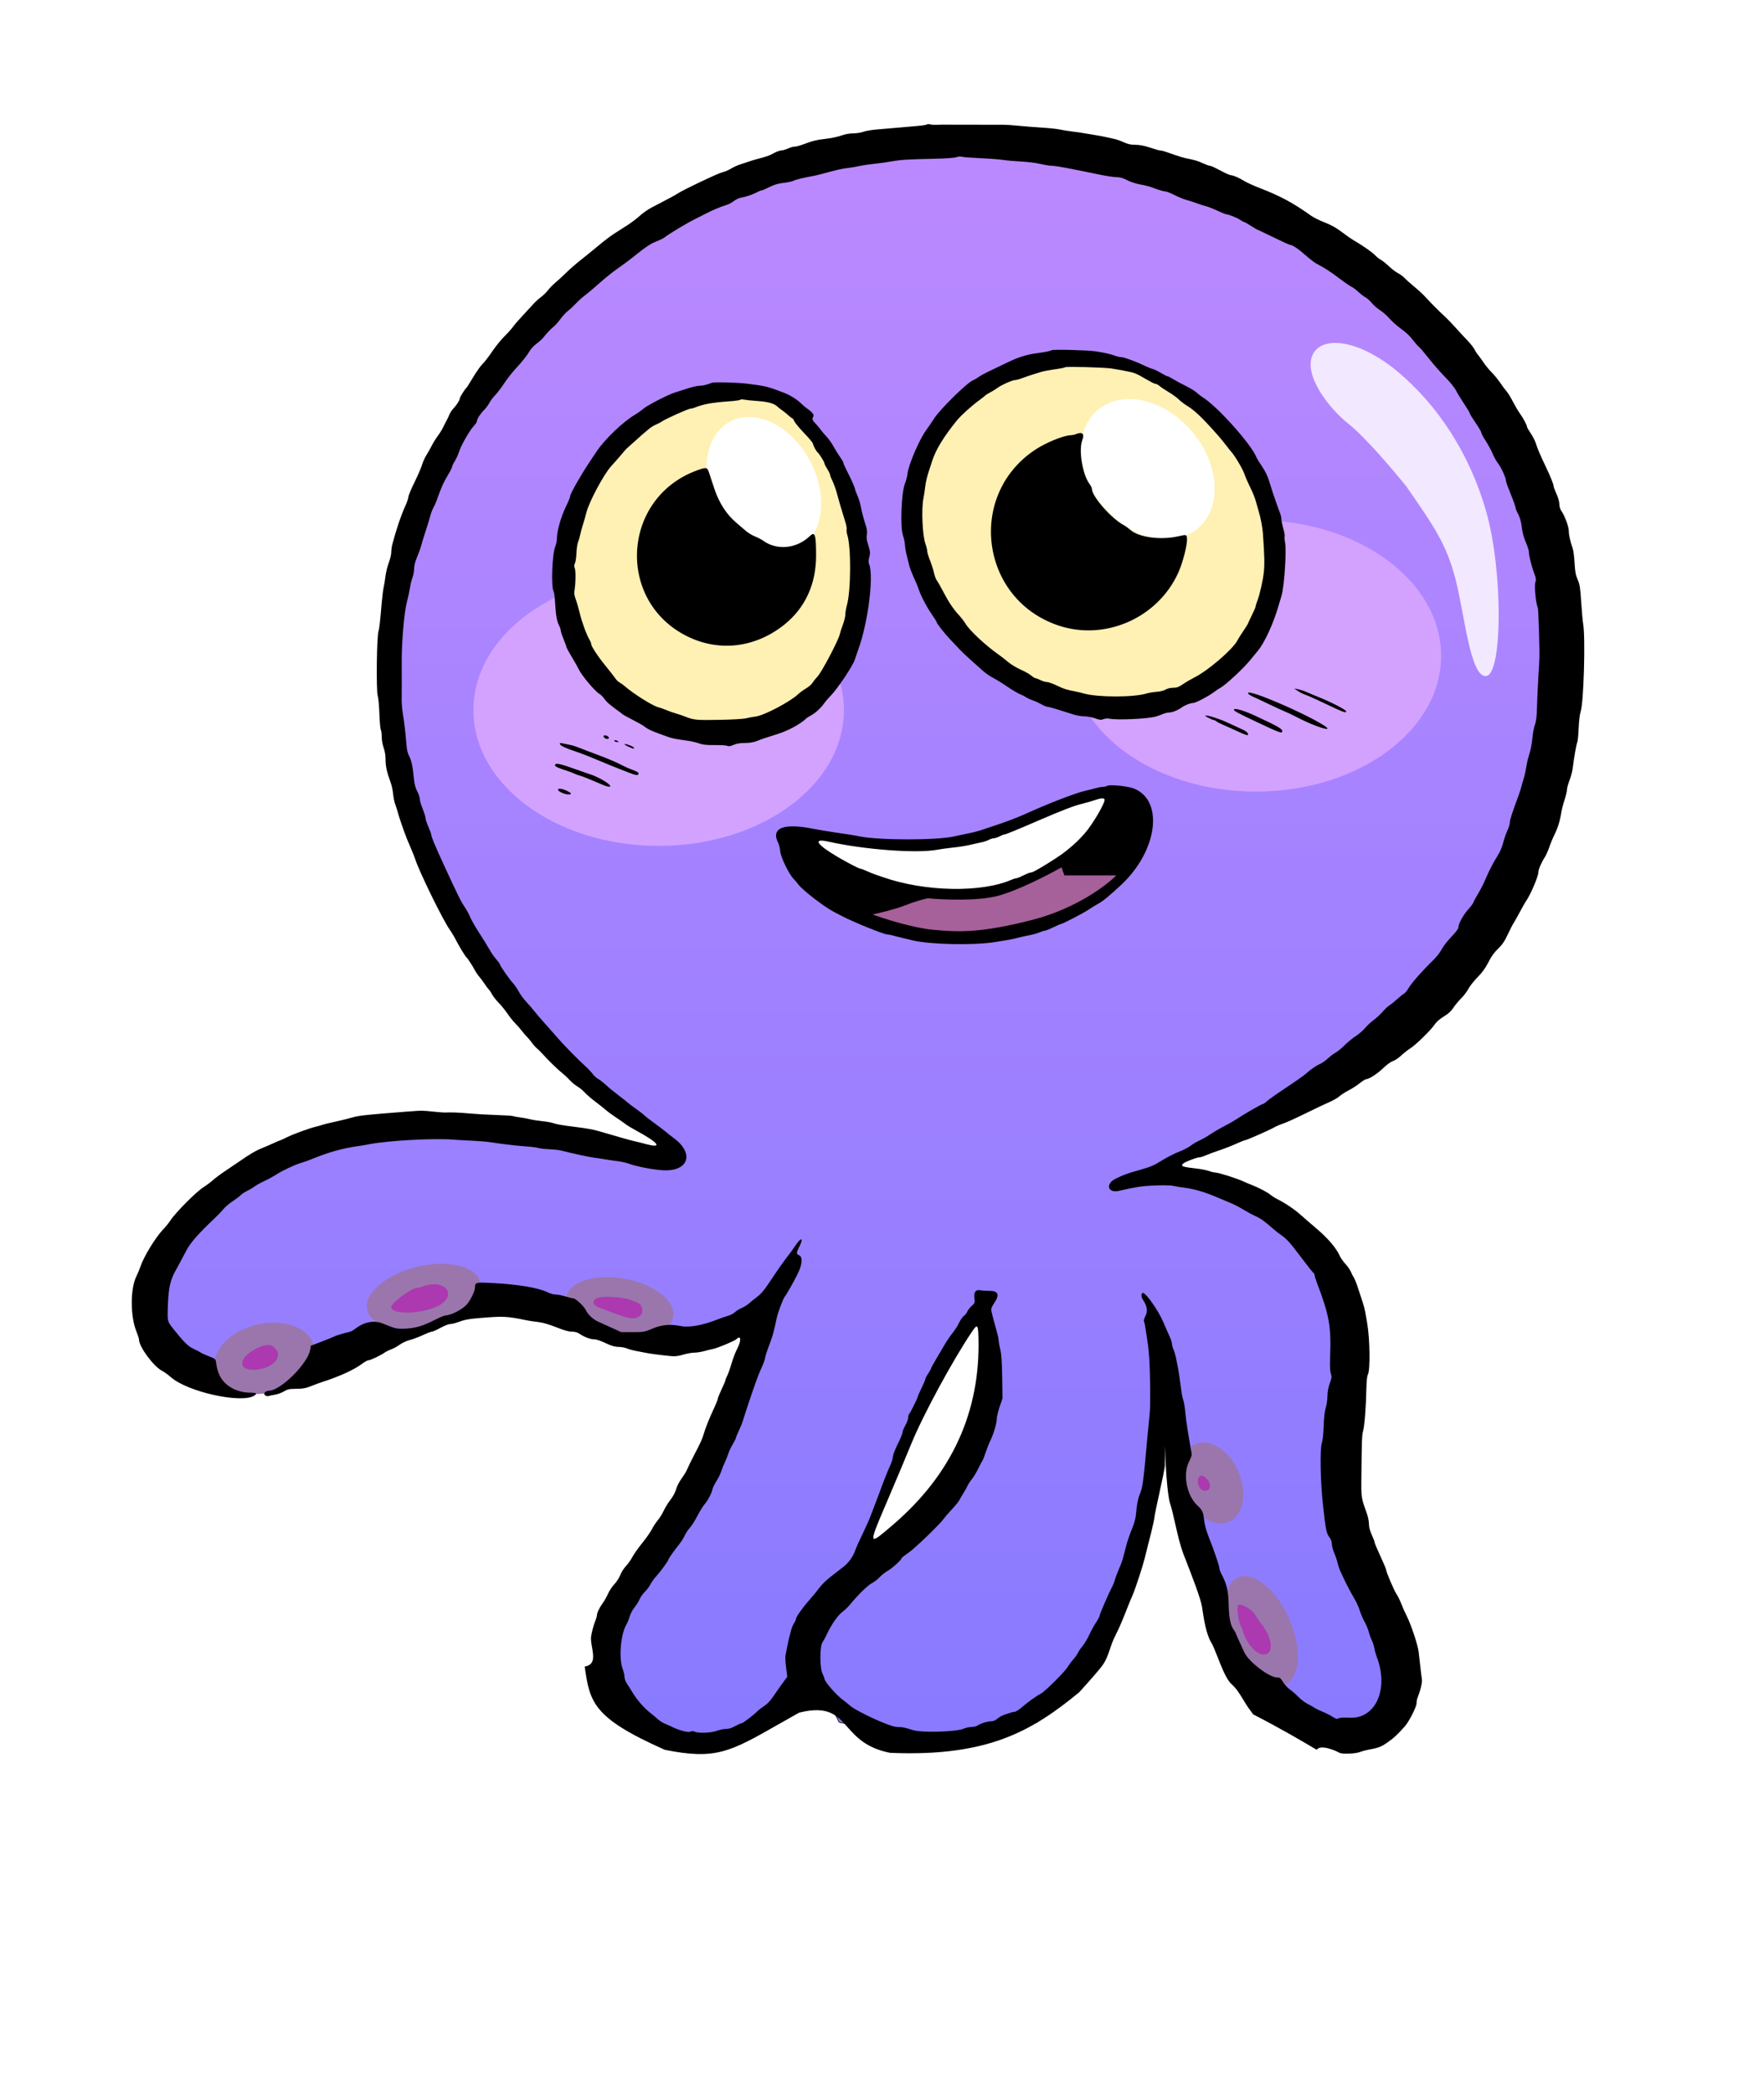 <svg width="1852" height="2197" viewBox="0 0 1852 2197" fill="none" xmlns="http://www.w3.org/2000/svg">
<mask id="mask0_511_449" style="mask-type:alpha" maskUnits="userSpaceOnUse" x="161" y="152" width="1481" height="1687">
<path d="M560 340L680 244L795 191L930 153H1113L1317 213L1482 329L1601 470L1641 712L1577 959L1429 1113L1268 1196L1214 1235L1303 1252L1382 1308L1411 1426L1424 1626L1469 1746L1458 1801L1411 1822L1336 1789L1285 1709L1250 1608L1223 1500L1207 1582L1170 1709L1089 1808L981 1831L881 1808L850 1746L875 1690L918 1637L993 1569L1039 1466L1029 1372L970 1466L928 1563L900 1637L841 1716L836 1795L753 1838L668 1816L631 1746L668 1653L753 1519L805 1372L726 1407L604 1383L502 1364L359 1426L222 1448L169 1414L162 1329L249 1235L404 1180L585 1196L708 1214L690 1188L604 1128L502 1002L426 850L404 706L426 562L480 446L560 340Z" fill="url(#paint0_linear_511_449)" stroke="black"/>
</mask>
<g mask="url(#mask0_511_449)">
<path d="M560 340L680 244L795 191L930 153H1113L1317 213L1482 329L1601 470L1641 712L1577 959L1429 1113L1268 1196L1214 1235L1303 1252L1382 1308L1411 1426L1424 1626L1469 1746L1458 1801L1411 1822L1336 1789L1285 1709L1250 1608L1223 1500L1207 1582L1170 1709L1089 1808L981 1831L881 1808L850 1746L875 1690L918 1637L993 1569L1039 1466L1029 1372L970 1466L928 1563L900 1637L841 1716L836 1795L753 1838L668 1816L631 1746L668 1653L753 1519L805 1372L726 1407L604 1383L502 1364L359 1426L222 1448L169 1414L162 1329L249 1235L404 1180L585 1196L708 1214L690 1188L604 1128L502 1002L426 850L404 706L426 562L480 446L560 340Z" fill="url(#paint1_linear_511_449)" stroke="black"/>
<g filter="url(#filter0_f_511_449)">
<ellipse cx="691.5" cy="745.5" rx="194.5" ry="142.5" fill="#D3A2FF"/>
</g>
<g filter="url(#filter1_f_511_449)">
<ellipse cx="1318.5" cy="688.5" rx="194.5" ry="142.5" fill="#D3A2FF"/>
</g>
</g>
<path d="M610 517L651 463L705 427L760 409L823 420L860 457L888 509L905 591L883 699L823 755L760 769L690 755L638 723L600 655L590 591L610 517Z" fill="#FFF0B4"/>
<path d="M986 448L1053 392L1110 376L1189 384L1247 416L1289 448L1325 518L1338 599L1312 677L1255 727L1181 744L1110 735L1048 702L998 656L959 583V508L986 448Z" fill="#FFF0B4"/>
<path d="M928 943L845 899V879H880L961 886L1020 879L1069 862L1126 840L1173 831V862L1131 928L1048 956L928 943Z" fill="white"/>
<ellipse cx="277.627" cy="1426.05" rx="53.624" ry="36.259" transform="rotate(-13.865 277.627 1426.05)" fill="#9A76AC"/>
<ellipse cx="444.944" cy="1360.86" rx="61.122" ry="31.727" transform="rotate(-13.865 444.944 1360.86)" fill="#9A76AC"/>
<ellipse cx="650.634" cy="1372.11" rx="57.097" ry="30.177" transform="rotate(10.481 650.634 1372.11)" fill="#9A76AC"/>
<ellipse cx="1272.43" cy="1556.78" rx="44.417" ry="30.177" transform="rotate(66.414 1272.43 1556.78)" fill="#9A76AC"/>
<ellipse cx="1324.26" cy="1712.44" rx="61.502" ry="32.013" transform="rotate(66.414 1324.26 1712.44)" fill="#9A76AC"/>
<ellipse cx="801.928" cy="509.812" rx="55" ry="76.001" transform="rotate(-27.579 801.928 509.812)" fill="white"/>
<ellipse cx="1205.07" cy="492.567" rx="60.965" ry="81.436" transform="rotate(-40.057 1205.07 492.567)" fill="white"/>
<path fill-rule="evenodd" clip-rule="evenodd" d="M963.158 132.243C968.198 131.834 972.691 131.13 973.141 130.679C973.59 130.227 975.088 130.171 976.469 130.553C977.85 130.936 980.779 131.147 982.977 131.023C986.662 130.815 990.424 130.802 1008.46 130.935C1012.04 130.961 1019.46 130.962 1024.96 130.937C1030.45 130.912 1038.32 130.936 1042.45 130.992C1046.57 131.047 1051.74 131.047 1053.94 130.993C1056.14 130.938 1062.66 131.373 1068.43 131.96C1074.2 132.546 1085.45 133.433 1093.42 133.929C1101.39 134.426 1110.16 135.356 1112.91 135.996C1115.66 136.636 1121.28 137.541 1125.4 138.007C1129.52 138.473 1135.6 139.36 1138.89 139.979C1142.19 140.597 1147.59 141.499 1150.89 141.982C1154.19 142.466 1158.91 143.367 1161.38 143.985C1163.86 144.604 1167.68 145.448 1169.88 145.862C1172.08 146.276 1176.52 147.827 1179.74 149.308C1184.17 151.34 1187.18 152 1192.02 152C1196.44 152 1201.23 152.926 1207.52 155C1212.52 156.65 1217.31 158 1218.16 158C1219.9 158 1222.53 158.8 1233.34 162.623C1237.47 164.08 1242.64 165.636 1244.84 166.081C1254.81 168.099 1257.25 168.816 1262.73 171.325C1265.94 172.796 1269.21 174 1269.99 174C1270.78 174 1273.08 174.849 1275.12 175.888C1277.15 176.926 1281.52 179.162 1284.82 180.856C1288.11 182.551 1291.55 183.951 1292.44 183.969C1294.83 184.015 1301.17 186.777 1306.31 190.011C1308.78 191.568 1316.2 194.935 1322.8 197.494C1344.49 205.908 1357.62 212.992 1376.51 226.459C1379.12 228.318 1385.58 231.516 1390.86 233.565C1397.6 236.176 1402.87 239.12 1408.47 243.396C1412.86 246.753 1418.77 250.855 1421.6 252.51C1431.16 258.107 1440.72 264.795 1443.73 267.995C1445.38 269.746 1448.07 271.876 1449.7 272.729C1451.33 273.582 1455.16 276.636 1458.2 279.517C1461.23 282.397 1465.58 285.689 1467.84 286.832C1470.11 287.976 1473.26 290.317 1474.84 292.036C1476.42 293.754 1481.09 297.927 1485.21 301.31C1489.33 304.692 1494.51 309.49 1496.7 311.973C1501.07 316.903 1511.56 327.421 1517.76 333.086C1519.92 335.058 1524.61 339.954 1528.19 343.967C1531.76 347.98 1537.28 353.937 1540.45 357.206C1543.62 360.474 1547.09 364.868 1548.16 366.97C1549.23 369.072 1550.71 371.401 1551.45 372.146C1552.18 372.891 1554.76 376.425 1557.18 380C1559.59 383.575 1563.64 388.525 1566.17 391C1568.7 393.475 1572.74 398.425 1575.16 402C1577.58 405.575 1580.6 409.625 1581.87 411C1583.15 412.375 1586.04 417.1 1588.31 421.5C1590.58 425.9 1593.89 431.525 1595.67 434C1599.23 438.957 1603.15 446.305 1603.15 448.015C1603.15 448.617 1604.88 451.673 1607 454.805C1609.12 457.937 1611.42 462.3 1612.12 464.5C1614.09 470.706 1617 477.612 1622.22 488.5C1627.69 499.915 1631.13 508.417 1631.13 510.512C1631.13 511.303 1632.48 514.897 1634.13 518.5C1635.9 522.363 1637.13 526.72 1637.13 529.121C1637.13 531.421 1637.92 534.345 1638.95 535.846C1643.06 541.83 1647.09 552.876 1647.11 558.201C1647.12 561.842 1648.81 569.115 1651.23 576C1651.91 577.925 1652.76 584.675 1653.12 591C1653.65 600.174 1654.31 603.714 1656.37 608.5C1658.61 613.683 1659.11 616.882 1660.07 632C1660.68 641.625 1661.62 652.002 1662.15 655.06C1664.67 669.578 1662.72 737.537 1659.51 746.951C1658.6 749.634 1657.73 756.831 1657.41 764.5C1657.1 771.65 1656.45 778.275 1655.96 779.222C1655.06 780.983 1652.46 795.74 1651.16 806.5C1650.76 809.8 1649.24 815.548 1647.78 819.273C1646.32 822.998 1645.13 827.419 1645.13 829.097C1645.13 830.774 1643.99 835.537 1642.6 839.679C1641.21 843.822 1639.68 849.751 1639.21 852.856C1637.88 861.506 1635.46 869.398 1632.07 876.115C1630.38 879.471 1627.93 885.364 1626.63 889.212C1625.33 893.06 1623.2 897.848 1621.89 899.854C1618.3 905.385 1615.14 912.684 1615.14 915.466C1615.14 919.958 1606.99 939.09 1602.14 946C1601.17 947.375 1598.23 952.55 1595.61 957.5C1592.98 962.45 1590.07 967.625 1589.14 969C1588.21 970.375 1585.44 975.775 1582.98 981C1579.53 988.33 1577.2 991.756 1572.77 996C1568.77 999.842 1565.71 1004.11 1562.63 1010.17C1559.47 1016.41 1556.26 1020.85 1551.19 1025.99C1547.32 1029.92 1543.01 1035.37 1541.63 1038.1C1540.25 1040.83 1536.76 1045.42 1533.88 1048.28C1531.01 1051.15 1527.35 1055.58 1525.75 1058.12C1523.97 1060.95 1520.88 1063.93 1517.77 1065.82C1511.76 1069.47 1508.37 1072.41 1505.49 1076.5C1501.47 1082.2 1486.57 1096.7 1481.16 1100.19C1478.16 1102.11 1473.59 1105.71 1470.98 1108.18C1468.38 1110.65 1464.49 1113.25 1462.34 1113.96C1460 1114.74 1455.8 1117.8 1451.93 1121.56C1446.02 1127.3 1437.13 1133 1434.08 1133C1433.41 1133 1430.36 1134.96 1427.3 1137.36C1424.25 1139.76 1419.05 1143.09 1415.75 1144.76C1412.45 1146.42 1408.18 1149.18 1406.25 1150.88C1404.33 1152.58 1399.61 1155.31 1395.76 1156.94C1391.91 1158.57 1380.67 1163.91 1370.77 1168.8C1360.88 1173.68 1350.31 1178.48 1347.28 1179.45C1344.26 1180.43 1339.9 1182.3 1337.59 1183.62C1332.53 1186.52 1308.68 1197 1307.15 1197C1306.56 1197 1302.13 1198.78 1297.3 1200.95C1292.48 1203.12 1284.81 1206.1 1280.26 1207.58C1275.71 1209.05 1269.58 1211.33 1266.63 1212.63C1263.68 1213.93 1260.24 1215 1258.97 1215C1256.54 1215 1244.7 1219.5 1242.59 1221.22C1238.9 1224.25 1241.07 1225.08 1257.33 1226.88C1261.45 1227.34 1266.85 1228.45 1269.32 1229.34C1271.8 1230.24 1274.98 1230.98 1276.39 1230.98C1279.34 1231 1298 1236.9 1304.55 1239.88C1306.98 1240.99 1311.29 1242.81 1314.13 1243.93C1321.91 1247 1330.64 1251.58 1333.89 1254.31C1335.48 1255.64 1338.59 1257.62 1340.79 1258.71C1348.88 1262.72 1358.95 1269.46 1365.27 1275.11C1368.85 1278.3 1376.69 1285.09 1382.71 1290.2C1394.05 1299.84 1402.96 1310.29 1406.33 1317.91C1407.4 1320.34 1410.2 1324.39 1412.55 1326.91C1414.9 1329.44 1417.45 1333.07 1418.21 1335C1418.97 1336.92 1420.36 1339.62 1421.31 1341C1422.25 1342.37 1424.45 1348 1426.2 1353.5C1427.96 1359 1430.09 1365.52 1430.95 1368C1431.8 1370.47 1432.89 1374.75 1433.37 1377.5C1433.84 1380.25 1434.71 1385.2 1435.29 1388.5C1438.29 1405.45 1438.75 1438.43 1436.05 1443.22C1435.25 1444.65 1434.69 1449.98 1434.55 1457.5C1434.21 1475.81 1432.6 1496.98 1431.16 1502C1429.86 1506.54 1429.68 1511.03 1429.3 1549.84C1429.18 1562.16 1429.06 1567.48 1429.98 1572.6C1430.78 1577.03 1432.35 1581.32 1435.35 1589.84C1436.39 1592.77 1437.24 1597.33 1437.24 1599.95C1437.24 1603.12 1438.25 1606.95 1440.23 1611.34C1441.88 1614.98 1443.23 1618.56 1443.23 1619.3C1443.23 1620.04 1445.93 1626.46 1449.23 1633.57C1452.52 1640.68 1455.22 1647.05 1455.22 1647.73C1455.23 1650.07 1463.5 1669.52 1466.19 1673.5C1467.67 1675.7 1469.89 1680.2 1471.13 1683.5C1472.36 1686.8 1474.87 1692.45 1476.71 1696.06C1481.38 1705.25 1488.41 1726.24 1489.4 1734C1489.86 1737.57 1490.65 1744.55 1491.17 1749.5C1491.68 1754.45 1492.4 1760.25 1492.78 1762.38C1493.4 1765.96 1491.63 1773.68 1488.1 1782.8C1487.61 1784.06 1487.21 1786.46 1487.21 1788.14C1487.21 1791.75 1479.5 1807.02 1475.16 1812C1467.78 1820.47 1463.1 1824.82 1456.45 1829.37C1449.74 1833.98 1446.99 1835 1436.24 1836.93C1433.76 1837.37 1429.77 1838.47 1427.36 1839.37C1422.64 1841.13 1409.28 1841.61 1406.44 1840.12C1400.2 1836.84 1386.27 1831.26 1382.37 1836.93C1369.08 1828.97 1344.42 1814.44 1315.65 1799.72C1314.82 1798.44 1313.94 1797.19 1313 1796C1310 1792.2 1307.56 1788.16 1305.17 1784.21C1301.58 1778.26 1298.1 1772.5 1293 1768C1287.67 1763.3 1282.73 1750.73 1278.44 1739.79C1275.88 1733.29 1273.55 1727.36 1271.5 1724C1266.23 1715.38 1263.72 1698.52 1262.2 1688.32C1262.13 1687.87 1262.06 1687.43 1262 1687C1260.67 1678.14 1251.11 1653.6 1244.77 1637.34C1243.95 1635.24 1243.19 1633.27 1242.5 1631.5C1239.01 1622.47 1236.19 1610.06 1233.66 1598.89C1231.84 1590.88 1230.17 1583.51 1228.5 1578.5C1225.3 1568.9 1223.5 1534.17 1223 1518V1538C1223 1541.02 1219.84 1555.49 1216.9 1568.92C1214.49 1579.96 1212.23 1590.29 1212 1593C1211.64 1597.33 1206.85 1615.97 1203.84 1627.71C1202.68 1632.24 1201.78 1635.75 1201.5 1637C1200.5 1641.5 1192 1668.5 1188.5 1676C1187.21 1678.77 1185.44 1683.24 1183.39 1688.42C1179.9 1697.25 1175.6 1708.12 1171.5 1716C1168.55 1721.67 1166.84 1726.72 1165.24 1731.44C1163.31 1737.12 1161.55 1742.31 1158 1747.5C1154.38 1752.79 1142.95 1765.66 1132.97 1776.6C1082.75 1817.89 1036.58 1844.32 934.619 1840.12C909.513 1835.26 898.95 1823.4 889.784 1813.1C878.656 1800.6 869.587 1790.41 839.054 1797.9C831.503 1802.12 824.636 1806.03 818.319 1809.63C766.301 1839.26 751.499 1847.69 697.97 1836.93C622.139 1803.23 619.282 1787.08 613.848 1749.5C624.839 1747.88 623.169 1738.42 621.561 1729.3C620.823 1725.13 620.099 1721.02 620.613 1717.78C621.336 1713.23 622.993 1706.83 624.297 1703.58C625.6 1700.32 626.667 1696.89 626.667 1695.95C626.667 1693.3 629.188 1687.93 632.713 1683.08C634.479 1680.64 637.023 1676.14 638.366 1673.08C639.708 1670.01 642.726 1665.47 645.072 1663C647.418 1660.52 650.158 1656.26 651.163 1653.53C652.166 1650.79 654.88 1646.52 657.194 1644.03C659.506 1641.54 662.544 1637.25 663.944 1634.5C665.343 1631.75 669.943 1625.22 674.165 1620C678.386 1614.77 682.967 1608.25 684.343 1605.5C685.72 1602.75 688.52 1598.47 690.566 1596C692.612 1593.52 695.418 1589.02 696.804 1586C698.188 1582.97 700.934 1578.4 702.907 1575.83C706.982 1570.52 708.72 1567.24 710.536 1561.46C711.234 1559.23 713.565 1554.96 715.716 1551.96C717.869 1548.96 720.12 1545.37 720.72 1544C722.514 1539.88 726.455 1531.8 729.002 1527C734.798 1516.09 737.502 1510.19 738.632 1506C740.211 1500.14 744.813 1488.6 749.701 1478.23C751.845 1473.69 753.599 1469.27 753.599 1468.43C753.599 1467.58 755.398 1463.11 757.597 1458.5C759.796 1453.89 761.595 1449.62 761.595 1449.02C761.595 1448.42 762.458 1446.23 763.511 1444.16C764.565 1442.09 766.581 1436.38 767.992 1431.45C769.403 1426.53 772.138 1419.44 774.071 1415.7C778.606 1406.93 777.958 1401.03 773.004 1405.98C771.352 1407.64 753.355 1415.19 749.102 1416.01C746.903 1416.44 742.496 1417.51 739.308 1418.39C736.121 1419.28 731.446 1420 728.922 1420C726.397 1420 721.154 1420.95 717.272 1422.1C711.911 1423.7 708.758 1424.06 704.171 1423.6C692.746 1422.47 682.129 1421.08 677.64 1420.13C675.166 1419.61 670.625 1418.73 667.548 1418.17C664.472 1417.61 660.256 1416.44 658.181 1415.58C656.106 1414.71 652.227 1414 649.563 1414C646.581 1414 642.685 1413.08 639.44 1411.6C629.577 1407.12 626.427 1406 623.672 1406C619.904 1406 613.482 1403.62 608.969 1400.55C606.253 1398.71 603.908 1398 600.493 1398C597.222 1398 592.153 1396.57 583.984 1393.33C576.325 1390.29 569.745 1388.39 565.2 1387.89C561.352 1387.47 555.954 1386.66 553.206 1386.1C531.427 1381.65 528.794 1381.53 501.733 1383.83C491.218 1384.73 488.122 1385.37 479.745 1388.36C477.271 1389.25 473.989 1389.98 472.452 1389.98C470.914 1389.99 466.378 1391.8 462.372 1394C458.365 1396.2 454.31 1398 453.358 1398C452.408 1398 448.173 1399.62 443.948 1401.59C439.724 1403.57 433.57 1405.88 430.271 1406.72C426.973 1407.57 422.187 1409.78 419.634 1411.64C417.081 1413.49 413.116 1415.68 410.823 1416.49C408.529 1417.29 405.445 1418.81 403.969 1419.85C399.65 1422.9 389.013 1428 386.966 1428C385.931 1428 383.106 1429.49 380.692 1431.31C371.888 1437.93 356.913 1444.81 337.82 1450.99C334.797 1451.97 330.749 1453.45 328.825 1454.27C321.906 1457.22 318.065 1458 310.442 1458C303.828 1458 302.021 1458.39 298.086 1460.7C295.55 1462.19 291.422 1463.72 288.912 1464.11C286.403 1464.49 283.449 1465.1 282.35 1465.45C278.98 1466.54 275.793 1463.43 278.293 1461.5C279.361 1460.67 281.091 1460 282.138 1460C294.594 1460 323.449 1431.28 325.724 1416.62L326.327 1412.74L337.321 1408.57C343.368 1406.28 349.29 1403.87 350.482 1403.21C352.545 1402.08 361.451 1399.39 366.805 1398.29C368.179 1398 370.878 1396.55 372.802 1395.05C382.338 1387.62 392.963 1385.65 402.286 1389.57C414.798 1394.83 416.73 1395.24 426.231 1394.74C436.695 1394.19 443.637 1392.09 456.564 1385.6C461.596 1383.07 466.509 1380.99 467.482 1380.98C472.831 1380.94 484.145 1375.39 489.244 1370.31C493.544 1366.03 498.735 1355.54 498.735 1351.14C498.735 1346.2 499.806 1345.97 518.294 1346.97C544.478 1348.38 565.621 1351.99 574.911 1356.64C577.504 1357.94 581.381 1359 583.526 1359C585.672 1359 590.243 1359.9 593.684 1361C597.126 1362.1 600.802 1363 601.853 1363C604.317 1363 613.045 1371.16 615.018 1375.3C617.32 1380.14 622.596 1385.06 628.166 1387.55C630.915 1388.78 637.436 1391.74 642.658 1394.12L652.153 1398.45L664.147 1398.47C675.761 1398.49 676.424 1398.37 685.101 1394.74C695.016 1390.6 703.568 1389.85 714.906 1392.13C723.732 1393.9 738.508 1391.15 754.099 1384.84C756.848 1383.73 761.295 1382.21 763.983 1381.46C766.67 1380.72 770.044 1378.99 771.479 1377.62C772.914 1376.25 776.112 1374.25 778.586 1373.18C781.06 1372.11 784.433 1370.02 786.082 1368.54C787.731 1367.05 791.345 1364.13 794.114 1362.05C799.235 1358.19 802.543 1354.22 809.586 1343.5C815.706 1334.18 824.399 1321.86 827.574 1318C829.157 1316.07 832.388 1311.6 834.753 1308.05C841.259 1298.3 844.149 1298.94 839.054 1309C835.931 1315.17 835.931 1316.39 839.054 1317.82C843.094 1319.66 842.322 1327.65 837.108 1338C832.706 1346.73 825.548 1359.36 824.075 1360.98C822.327 1362.92 816.693 1377.72 815.504 1383.5C813.2 1394.72 811.162 1402.59 809.292 1407.5C805.268 1418.07 803.705 1422.78 803.163 1426C802.839 1427.92 801.187 1432.42 799.493 1436C797.799 1439.57 794.929 1446.77 793.117 1452C791.304 1457.22 789.351 1462.85 788.777 1464.5C786.335 1471.51 781.318 1486.84 780.102 1491C779.379 1493.47 777.393 1498.42 775.689 1502C773.984 1505.57 772.59 1508.98 772.59 1509.56C772.589 1510.14 771.12 1513.07 769.325 1516.06C767.53 1519.05 765.425 1523.52 764.648 1526C763.87 1528.47 762.253 1532.52 761.053 1535C759.854 1537.47 758.128 1541.78 757.218 1544.56C756.308 1547.34 754.019 1552.02 752.131 1554.95C750.243 1557.88 748.397 1561.68 748.027 1563.39C747.065 1567.85 743.097 1575.37 739.614 1579.34C737.966 1581.22 734.557 1586.75 732.04 1591.63C729.521 1596.51 725.972 1602.07 724.152 1604C722.332 1605.92 719.96 1609.52 718.882 1612C717.803 1614.47 714.913 1618.97 712.459 1622C707.384 1628.25 701.627 1636.52 701.627 1637.55C701.627 1638.69 693.169 1650.18 688.871 1654.87C686.669 1657.28 683.94 1661.1 682.807 1663.37C681.674 1665.64 679.098 1669.08 677.083 1671C675.068 1672.93 672.571 1676.45 671.533 1678.83C670.496 1681.21 668.064 1685.09 666.131 1687.45C664.198 1689.81 661.905 1694.17 661.038 1697.12C660.169 1700.08 658.638 1703.85 657.634 1705.5C651.652 1715.34 649.491 1740.6 653.674 1751.79C654.762 1754.7 655.651 1758.57 655.651 1760.4C655.651 1762.35 656.745 1765.32 658.307 1767.61C659.768 1769.75 662.281 1773.72 663.893 1776.44C668.721 1784.59 676.568 1793.51 683.61 1798.86C685.519 1800.31 688.595 1802.91 690.447 1804.64C692.298 1806.36 695.683 1808.54 697.97 1809.47C700.256 1810.4 703.465 1811.84 705.1 1812.66C712.408 1816.36 722.591 1819.08 724.753 1817.93C726.303 1817.1 727.511 1817.09 729.286 1817.9C733.35 1819.75 746.46 1819.24 752.6 1817C755.607 1815.9 759.993 1815 762.346 1815C765.251 1815 768.327 1814.04 771.936 1812C774.858 1810.35 777.893 1809 778.681 1809C780.091 1809 790.749 1800.85 795.511 1796.13C796.849 1794.81 799.998 1792.42 802.507 1790.84C805.475 1788.96 808.819 1785.37 812.068 1780.56C814.817 1776.49 819.196 1770.26 821.8 1766.72L826.535 1760.28L825.496 1751.89C824.165 1741.13 824.167 1739.54 825.525 1733.5C826.144 1730.75 826.873 1727.15 827.146 1725.5C827.636 1722.54 828.674 1718.3 830.827 1710.5C831.434 1708.3 832.746 1705.31 833.743 1703.85C834.74 1702.39 835.556 1700.58 835.556 1699.83C835.556 1697.7 842.201 1688.23 849.461 1680C853.101 1675.87 857.971 1669.95 860.282 1666.83C862.593 1663.71 867.308 1658.99 870.759 1656.34C874.21 1653.69 877.933 1650.77 879.033 1649.85C880.132 1648.93 883.055 1646.66 885.529 1644.8C890.781 1640.87 895.654 1634.02 898 1627.27C898.913 1624.65 902.401 1616.87 905.75 1610C909.1 1603.12 913.07 1594.12 914.573 1590C916.075 1585.87 918.209 1580.25 919.314 1577.5C920.42 1574.75 921.885 1570.92 922.57 1569C926.464 1558.06 932.107 1543.71 934.619 1538.36C936.204 1534.98 937.502 1530.81 937.502 1529.09C937.502 1527.33 939.692 1521.6 942.499 1516C945.247 1510.52 947.496 1505.05 947.496 1503.85C947.496 1502.65 948.846 1499.27 950.495 1496.35C952.144 1493.42 953.493 1489.7 953.493 1488.07C953.493 1486.45 953.881 1484.88 954.356 1484.58C955.359 1483.96 963.488 1467.72 963.488 1466.34C963.488 1465.82 965.287 1461.73 967.486 1457.24C969.684 1452.75 971.485 1448.5 971.487 1447.79C971.49 1447.08 972.838 1444.47 974.482 1442C976.126 1439.52 977.473 1437.09 977.476 1436.59C977.478 1436.08 980.06 1431.36 983.213 1426.09C986.366 1420.81 989.627 1415.28 990.459 1413.79C993.034 1409.18 997.822 1402.08 1001.15 1397.93C1002.9 1395.75 1005.56 1391.46 1007.05 1388.4C1008.55 1385.34 1010.78 1382.18 1012.02 1381.37C1013.25 1380.56 1014.79 1378.61 1015.45 1377.03C1016.1 1375.45 1018.22 1372.72 1020.16 1370.95C1023.48 1367.93 1023.64 1367.48 1023.06 1363.1C1022.19 1356.48 1024.32 1353.55 1029.33 1354.5C1031.32 1354.88 1035.4 1355.16 1038.39 1355.11C1048.05 1354.97 1049.79 1359.03 1043.85 1367.87C1041.22 1371.77 1040.39 1373.93 1040.76 1375.86C1041.41 1379.23 1044.13 1389.63 1046.56 1398.03C1047.59 1401.62 1048.44 1405.67 1048.44 1407.03C1048.44 1408.39 1049.21 1412.65 1050.14 1416.5C1051.41 1421.72 1051.93 1429.18 1052.18 1445.77L1052.51 1468.05L1049.48 1476.89C1047.81 1481.76 1046.44 1487.63 1046.44 1489.94C1046.44 1494.37 1042.76 1506.49 1039.45 1513C1038.37 1515.12 1036.31 1520.37 1034.87 1524.67C1033.43 1528.98 1031.84 1533.01 1031.33 1533.63C1030.82 1534.25 1028.8 1538.06 1026.83 1542.11C1024.87 1546.15 1021.98 1550.92 1020.42 1552.69C1018.87 1554.47 1016.8 1557.62 1015.84 1559.71C1014.88 1561.79 1012.93 1565.3 1011.5 1567.5C1010.07 1569.7 1008.24 1572.84 1007.43 1574.47C1006.63 1576.11 1003.01 1580.61 999.397 1584.47C995.785 1588.34 992.07 1592.62 991.143 1594C987.411 1599.53 960.524 1625.5 953.743 1630.12C949.758 1632.84 946.497 1635.43 946.497 1635.88C946.497 1637.51 936.876 1646.26 932.004 1649.05C929.256 1650.62 925.363 1653.7 923.353 1655.89C921.343 1658.07 917.745 1660.84 915.357 1662.03C911.134 1664.14 900.262 1674.75 892.744 1684.11C890.7 1686.65 887.296 1689.98 885.179 1691.5C879.719 1695.43 872.615 1705.63 867.5 1716.86C866.406 1719.27 864.619 1722.48 863.527 1724.02C860.573 1728.17 860.581 1751.2 863.541 1757C864.64 1759.16 865.54 1761.46 865.54 1762.12C865.54 1765.22 878.407 1779.95 885.529 1785C887.453 1786.36 890.239 1788.61 891.719 1789.99C898.668 1796.47 934.689 1813 941.87 1813C947.547 1813 949.385 1813.36 958.241 1816.2C967.547 1819.19 1004.08 1818.18 1011.83 1814.73C1013.96 1813.78 1017.57 1813 1019.86 1813C1022.14 1813 1024.94 1812.34 1026.09 1811.55C1029.24 1809.33 1036.53 1807.03 1040.45 1807.01C1042.84 1807 1045.01 1806.08 1047.31 1804.12C1049.16 1802.54 1052.53 1800.69 1054.8 1800.02C1057.08 1799.34 1059.97 1798.39 1061.23 1797.9C1062.49 1797.4 1064.4 1797 1065.47 1797C1066.54 1797 1069.87 1794.86 1072.87 1792.25C1078.9 1787 1088.37 1780.21 1092.77 1777.99C1096.96 1775.88 1117.74 1755.22 1120.94 1750C1122.45 1747.52 1125.22 1743.79 1127.09 1741.7C1128.96 1739.6 1131.02 1736.68 1131.67 1735.2C1132.31 1733.71 1134.52 1730.47 1136.56 1728C1138.61 1725.52 1141.83 1720.12 1143.71 1716C1145.6 1711.87 1148.78 1706.09 1150.77 1703.15C1152.76 1700.21 1154.39 1697.14 1154.39 1696.34C1154.39 1694.81 1164.07 1672.42 1167.44 1666.17C1168.53 1664.15 1169.9 1660.7 1170.49 1658.5C1171.08 1656.3 1172.94 1651.35 1174.62 1647.5C1176.3 1643.65 1178.04 1639.15 1178.47 1637.5C1178.91 1635.85 1179.77 1632.7 1180.38 1630.5C1181 1628.3 1181.87 1624.92 1182.32 1623C1183.36 1618.57 1185.83 1611.44 1189.44 1602.5C1191.11 1598.36 1192.46 1592.85 1192.73 1589C1193.32 1580.86 1194.7 1573.39 1196.34 1569.5C1199.68 1561.55 1200.52 1555.45 1204.35 1511.5C1204.87 1505.45 1205.78 1496.22 1206.36 1491C1206.94 1485.77 1207.42 1479.81 1207.43 1477.75C1207.45 1475.69 1207.47 1473.21 1207.48 1472.25C1207.73 1440.78 1206.77 1419.89 1204.43 1406.25C1203.84 1402.81 1203.01 1397.41 1202.59 1394.25C1202.16 1391.09 1201.47 1387.95 1201.05 1387.28C1200.63 1386.61 1201.2 1384.28 1202.32 1382.07C1205.18 1376.48 1204.54 1371.51 1200.11 1364.74C1198.1 1361.67 1197.84 1358.44 1199.52 1357.4C1202.16 1355.77 1216.04 1375.33 1221.59 1388.5C1223.68 1393.45 1226.5 1399.87 1227.86 1402.77C1229.23 1405.67 1230.35 1409.1 1230.35 1410.4C1230.35 1411.7 1231.09 1414.5 1232 1416.63C1232.92 1418.76 1234.06 1422.52 1234.55 1425C1235.04 1427.47 1235.89 1431.75 1236.45 1434.5C1237.51 1439.75 1238.71 1447.8 1240.19 1459.5C1240.67 1463.35 1241.65 1468.07 1242.36 1470C1243.07 1471.92 1244 1477.55 1244.42 1482.5C1244.85 1487.45 1245.9 1495.55 1246.76 1500.5C1247.63 1505.45 1248.75 1512.2 1249.26 1515.5C1249.76 1518.8 1250.5 1522.98 1250.89 1524.79C1251.46 1527.42 1250.93 1529.38 1248.25 1534.68C1241.6 1547.77 1245.92 1570.03 1257.12 1580.43C1262.42 1585.35 1263.35 1587.44 1264.29 1596.51C1264.78 1601.21 1266.54 1607.35 1269.65 1615.12C1274.91 1628.28 1280.32 1644.36 1280.32 1646.85C1280.32 1647.78 1281.25 1650.26 1282.38 1652.38C1287.85 1662.59 1289.6 1669.9 1289.93 1684C1290.26 1698.38 1291.77 1706.02 1295.21 1710.85C1296.36 1712.48 1297.31 1714.03 1297.31 1714.31C1297.31 1714.74 1303.24 1727.96 1306.59 1735C1311.25 1744.78 1332.64 1761 1340.88 1761C1343.68 1761 1344.52 1761.66 1347.13 1765.91C1348.79 1768.6 1352.09 1772.16 1354.46 1773.82C1356.84 1775.47 1360.8 1778.92 1363.28 1781.49C1365.75 1784.06 1370.02 1787.31 1372.77 1788.71C1375.52 1790.11 1378.89 1792.02 1380.27 1792.96C1381.64 1793.89 1385.34 1795.68 1388.48 1796.93C1391.62 1798.18 1396.25 1800.51 1398.77 1802.11C1402.6 1804.54 1403.7 1804.83 1405.47 1803.88C1406.83 1803.15 1410.95 1802.92 1416.89 1803.23C1444.26 1804.67 1458.39 1773.16 1445.48 1739.45C1444.42 1736.68 1443.24 1732.47 1442.87 1730.11C1442.49 1727.75 1441.31 1724.12 1440.26 1722.04C1439.2 1719.97 1437.8 1716.07 1437.14 1713.38C1436.49 1710.7 1434.44 1705.74 1432.58 1702.37C1430.72 1699 1428.5 1693.83 1427.63 1690.87C1426.76 1687.92 1424.64 1683.03 1422.9 1680C1416.04 1668.05 1412.8 1661.72 1407.12 1649.23C1406.06 1646.88 1404.79 1643.06 1404.31 1640.73C1403.83 1638.4 1402.28 1633.8 1400.87 1630.5C1399.46 1627.2 1398.29 1622.87 1398.28 1620.88C1398.27 1618.9 1397.45 1616.2 1396.47 1614.88C1392.49 1609.59 1392.13 1607.92 1389.09 1581C1386.31 1556.44 1385.58 1521.56 1387.72 1515.14C1388.72 1512.13 1389.45 1505.44 1389.72 1496.94C1390 1488.22 1390.74 1481.57 1391.84 1478C1392.78 1474.97 1393.61 1469.35 1393.68 1465.5C1393.77 1460.96 1394.65 1456.25 1396.15 1452.11C1398.23 1446.41 1398.35 1445.31 1397.21 1441.87C1396.32 1439.15 1396.1 1433.99 1396.47 1424.26C1397.7 1392.31 1395.58 1380.55 1382.37 1346.01C1381.21 1343 1380.27 1339.79 1380.27 1338.89C1380.27 1337.98 1379.53 1336.63 1378.62 1335.88C1377.72 1335.13 1372.41 1328.43 1366.84 1321.01C1354.52 1304.6 1351.1 1300.75 1345.28 1296.76C1342.81 1295.06 1338.71 1291.83 1336.17 1289.58C1327.58 1281.98 1323.53 1279.08 1318.16 1276.7C1315.21 1275.4 1309.65 1272.4 1305.81 1270.05C1301.96 1267.69 1295.89 1264.53 1292.31 1263.03C1288.74 1261.53 1281.54 1258.5 1276.32 1256.31C1264.22 1251.2 1252.83 1247.93 1243.39 1246.83C1239.29 1246.36 1234.26 1245.52 1232.21 1244.96C1230.05 1244.38 1222.18 1244.17 1213.55 1244.47C1199.8 1244.94 1192.61 1245.99 1174.72 1250.16C1165.51 1252.3 1160.94 1246.26 1167.13 1240.12C1169.63 1237.64 1180.52 1232.82 1189.37 1230.28C1191.29 1229.72 1194.89 1228.69 1197.36 1227.99C1208.11 1224.93 1211.15 1223.61 1220.23 1218.03C1225.52 1214.78 1233.53 1210.71 1238.04 1208.99C1242.55 1207.27 1247.94 1204.48 1250.03 1202.8C1252.12 1201.11 1256.24 1198.65 1259.18 1197.33C1262.13 1196.01 1267.19 1193.13 1270.43 1190.93C1273.67 1188.73 1280.26 1184.89 1285.07 1182.4C1289.88 1179.91 1295.84 1176.5 1298.31 1174.83C1305.44 1169.99 1324.57 1159 1325.84 1159C1326.48 1159 1328.37 1157.68 1330.06 1156.07C1331.74 1154.47 1340.96 1147.96 1350.55 1141.61C1360.14 1135.27 1369.49 1128.66 1371.33 1126.94C1375.71 1122.86 1381.94 1118.59 1386.29 1116.72C1388.2 1115.89 1391.78 1113.33 1394.26 1111.03C1396.73 1108.73 1400.33 1106.02 1402.25 1105.02C1404.18 1104.01 1408.45 1100.5 1411.75 1097.22C1415.05 1093.94 1420.3 1089.63 1423.42 1087.65C1426.54 1085.66 1430.9 1081.89 1433.11 1079.27C1435.33 1076.65 1439.52 1072.75 1442.43 1070.61C1445.35 1068.46 1449.53 1064.58 1451.73 1061.99C1453.93 1059.39 1457.03 1056.46 1458.62 1055.49C1460.22 1054.51 1463.9 1051.56 1466.8 1048.93C1469.7 1046.3 1473.01 1043.65 1474.15 1043.04C1475.28 1042.43 1477.47 1039.73 1479.01 1037.04C1481.87 1032.02 1493.98 1018.33 1504.77 1007.91C1508.11 1004.69 1512.08 999.615 1513.58 996.639C1515.09 993.662 1519.66 987.736 1523.75 983.469C1528.75 978.253 1531.19 974.929 1531.19 973.326C1531.19 969.672 1536.5 960.067 1541.6 954.5C1544.12 951.75 1546.47 948.6 1546.81 947.5C1547.16 946.4 1549.34 942.35 1551.66 938.5C1553.98 934.65 1557.34 928.125 1559.12 924C1563.74 913.267 1567.79 905.405 1572.33 898.329C1574.75 894.558 1577 889.308 1578.12 884.829C1579.12 880.798 1581.11 875.025 1582.54 872C1583.97 868.975 1585.14 865.145 1585.15 863.49C1585.16 860.772 1587.79 852.614 1594.19 835.5C1595.42 832.2 1596.78 827.925 1597.21 826C1597.64 824.075 1598.69 820.475 1599.54 818C1600.38 815.525 1601.6 810.125 1602.24 806C1602.88 801.875 1604.08 796.475 1604.91 794C1607 787.766 1608.18 781.783 1609.04 773C1609.45 768.875 1610.58 763.292 1611.56 760.593C1612.85 757.023 1613.42 751.847 1613.68 741.593C1613.88 733.842 1614.56 719.175 1615.2 709C1615.76 700.085 1616.07 695.301 1616.19 690.512C1616.36 684.059 1616.16 677.596 1615.72 661C1615.41 649.175 1614.86 638.825 1614.5 638C1612.34 633.074 1610.67 614.799 1612.02 610.918C1612.9 608.397 1612.64 606.742 1610.52 601.19C1607.85 594.239 1605.15 583.171 1605.15 579.22C1605.15 577.966 1603.95 574.141 1602.5 570.72C1599.49 563.651 1598.3 559.085 1597.25 550.5C1596.84 547.074 1595.37 542.399 1593.84 539.601C1592.36 536.907 1591.15 533.884 1591.15 532.884C1591.15 531.884 1588.91 525.592 1586.16 518.902C1583.41 512.212 1581.16 505.982 1581.16 505.059C1581.16 501.861 1576.36 491.134 1572.89 486.594C1570.98 484.087 1568.37 479.44 1567.09 476.268C1565.81 473.095 1562.61 467.18 1559.97 463.122C1557.33 459.064 1555.17 455.017 1555.17 454.129C1555.17 453.241 1552.47 448.612 1549.18 443.842C1545.88 439.072 1543.18 434.664 1543.18 434.046C1543.18 433.429 1540.54 429.003 1537.33 424.212C1534.11 419.42 1530.24 413.071 1528.74 410.102C1527.13 406.923 1522.45 401.116 1517.35 395.973C1512.59 391.171 1504.96 382.47 1500.38 376.638C1495.81 370.805 1491.08 365.238 1489.88 364.267C1488.68 363.295 1486.13 360.475 1484.21 358C1479.51 351.942 1477.86 350.378 1469.7 344.236C1465.85 341.34 1460.77 336.723 1458.4 333.975C1456.03 331.227 1451.71 327.448 1448.78 325.577C1445.86 323.706 1441.95 320.289 1440.1 317.984C1438.25 315.679 1435.39 313.106 1433.74 312.265C1432.09 311.425 1428.62 308.765 1426.02 306.354C1423.42 303.944 1420.27 301.578 1419 301.097C1417.74 300.617 1411.81 296.551 1405.84 292.063C1395.74 284.482 1392.04 282.093 1381.89 276.598C1379.75 275.444 1374.58 271.441 1370.39 267.703C1363.19 261.273 1356.73 257 1354.23 257C1353.61 257 1345.74 253.4 1336.73 249C1327.72 244.6 1320.13 241 1319.86 241C1319.59 241 1316.58 239.2 1313.18 237C1309.78 234.8 1306.57 233 1306.05 233C1305.54 233 1303.78 232.053 1302.16 230.895C1299.14 228.742 1289.87 225 1287.56 225C1286.85 225 1282.52 223.249 1277.93 221.109C1273.35 218.969 1268.07 216.898 1266.21 216.506C1264.35 216.114 1260.13 214.769 1256.83 213.516C1253.53 212.263 1248.59 210.661 1245.84 209.956C1243.09 209.251 1237.42 206.948 1233.23 204.837C1229.04 202.727 1224.8 201 1223.8 201C1221.74 201 1217.13 199.643 1209.79 196.872C1207 195.821 1201.26 194.357 1197.02 193.62C1192.52 192.838 1186.83 190.974 1183.33 189.14C1179.22 186.983 1175.95 186 1172.88 186C1168.79 186 1158.65 184.356 1147.39 181.866C1142.97 180.889 1137.89 179.875 1117.81 175.965C1112.26 174.884 1106.04 174 1103.99 174C1101.94 174 1096.59 173.131 1092.1 172.07C1087.6 171.008 1078.53 169.875 1071.93 169.552C1065.33 169.229 1057.01 168.495 1053.44 167.921C1049.87 167.346 1039.07 166.52 1029.45 166.085C1019.83 165.65 1010.96 164.954 1009.74 164.538C1008.49 164.111 1006.1 164.31 1004.25 164.997C1002.28 165.724 993.343 166.381 981.978 166.633C952.701 167.281 945.715 167.709 936.002 169.451C931.055 170.338 922.734 171.497 917.512 172.027C912.29 172.556 905.094 173.639 901.521 174.432C897.948 175.226 892.55 176.128 889.527 176.439C884.359 176.969 877.045 178.657 863.041 182.55C859.743 183.467 854.796 184.599 852.047 185.065C843.838 186.458 835.059 188.66 832.716 189.915C831.507 190.563 826.964 191.498 822.623 191.993C816.801 192.657 812.875 193.827 807.676 196.447C803.798 198.401 800.045 200 799.335 200C798.626 200 796.344 200.913 794.263 202.029C789.712 204.469 783.518 206.551 778.086 207.466C775.887 207.836 772.365 209.508 770.26 211.181C768.155 212.854 764.332 214.797 761.765 215.498C757.195 216.746 746.061 221.493 740.107 224.732C738.457 225.629 733.735 228.02 729.612 230.046C721.386 234.088 701.299 246.141 698.129 248.936C697.029 249.905 693.108 251.884 689.414 253.333C682.478 256.054 678.938 258.47 661.247 272.557C658.444 274.788 652.583 279.063 648.221 282.057C643.86 285.051 635.565 291.712 629.79 296.86C624.014 302.007 617.013 307.911 614.232 309.979C611.452 312.047 607.132 315.935 604.635 318.619C602.137 321.304 598.426 324.757 596.389 326.293C594.352 327.828 590.794 331.653 588.483 334.793C586.172 337.932 583.146 341.4 581.759 342.5C578.48 345.098 574.092 349.67 570.953 353.754C569.579 355.544 566.284 358.603 563.631 360.551C560.979 362.499 557.798 365.759 556.563 367.796C553.003 373.668 548.454 379.43 541.309 387.118C537.66 391.044 532.289 397.911 529.374 402.378C526.458 406.845 522.173 412.47 519.854 414.879C517.533 417.287 514.753 420.988 513.675 423.102C512.597 425.217 510.15 428.512 508.237 430.426C504.167 434.499 500.743 439.829 500.738 442.102C500.736 442.983 499.362 445.141 497.683 446.897C493.277 451.511 484.135 467.338 482.094 473.887C481.131 476.974 479.085 481.501 477.546 483.946C476.007 486.391 474.748 489.043 474.748 489.839C474.748 490.636 472.564 494.935 469.894 499.394C465.398 506.906 463.407 511.401 458.774 524.5C457.802 527.25 456.111 531.075 455.015 533C453.921 534.925 452.461 538.75 451.77 541.5C451.08 544.25 448.956 551.225 447.051 557C445.146 562.775 442.951 569.891 442.172 572.814C441.394 575.737 439.41 581.297 437.763 585.169C435.839 589.693 434.769 593.914 434.769 596.979C434.769 599.602 434.031 603.718 433.131 606.124C432.229 608.531 431.129 612.75 430.685 615.5C429.799 620.99 428.498 627.081 426.735 634C424.318 643.488 421.678 675.007 421.772 693.25C421.851 708.486 421.823 727.112 421.711 733.75C421.649 737.462 422.104 743.65 422.722 747.5C424.388 757.878 425.742 769.314 426.567 780C427.111 787.044 427.914 790.657 429.672 793.976C432.083 798.53 433.325 804.567 434.614 818C435.107 823.142 436.187 827.14 438.049 830.717C439.543 833.586 440.766 837.252 440.766 838.863C440.766 840.474 442.113 845.102 443.761 849.146C445.408 853.191 446.758 857.55 446.76 858.832C446.761 860.115 448.112 864.241 449.761 868C451.41 871.759 452.759 875.462 452.759 876.228C452.759 878.327 456.593 887.513 466.02 908C480.663 939.823 483.842 946.256 487.831 952.132C489.962 955.272 492.595 960.1 493.683 962.862C494.771 965.623 498.974 972.971 503.023 979.191C507.072 985.411 511.876 993.2 513.699 996.5C515.521 999.8 518.746 1004.48 520.866 1006.89C522.987 1009.31 524.721 1011.68 524.721 1012.17C524.721 1013.53 534.791 1028.05 538.398 1031.89C540.149 1033.75 542.934 1037.8 544.586 1040.89C546.24 1043.98 549.927 1048.98 552.782 1052C555.637 1055.03 559.136 1059.07 560.559 1061C561.981 1062.92 566.989 1068.78 571.685 1074C576.382 1079.23 582.787 1086.48 585.919 1090.11C592.132 1097.33 607.681 1113.15 614.799 1119.5C617.266 1121.7 620.568 1125.21 622.139 1127.31C623.709 1129.4 626.357 1131.82 628.022 1132.68C629.686 1133.54 633.323 1136.37 636.104 1138.95C638.884 1141.54 644.82 1146.42 649.294 1149.79C653.768 1153.16 658.045 1156.54 658.799 1157.29C659.552 1158.04 663.537 1161.06 667.655 1163.99C671.772 1166.92 675.816 1170.07 676.64 1171C677.465 1171.92 681.962 1175.42 686.635 1178.77C691.307 1182.12 696.929 1186.39 699.128 1188.25C701.327 1190.12 704.925 1192.96 707.124 1194.56C729.584 1210.96 722.895 1230.36 695.423 1228.49C684.125 1227.72 668.1 1224.55 659.376 1221.34C657.053 1220.49 652.003 1219.41 648.155 1218.95C644.307 1218.48 638.461 1217.62 635.162 1217.03C631.864 1216.44 626.917 1215.71 624.168 1215.41C619.564 1214.9 598.597 1210.36 589.187 1207.84C586.988 1207.25 581.504 1206.64 577.001 1206.48C572.498 1206.32 567.325 1205.74 565.507 1205.19C563.688 1204.63 558.153 1203.91 553.206 1203.59C544.37 1203.01 526.536 1200.92 513.727 1198.96C510.154 1198.41 501.608 1197.72 494.737 1197.44C487.866 1197.15 479.545 1196.68 476.247 1196.4C456.068 1194.68 407.827 1197.28 387.794 1201.18C384.77 1201.76 379.598 1202.64 376.3 1203.12C358.522 1205.71 345.626 1209.34 326.327 1217.2C323.578 1218.32 319.305 1219.83 316.832 1220.55C309.763 1222.62 296.932 1228.57 290.356 1232.83C287.051 1234.97 281.316 1238.11 277.609 1239.81C273.9 1241.5 269.403 1243.99 267.614 1245.33C265.824 1246.68 262.083 1248.92 259.299 1250.31C256.517 1251.7 253.606 1253.61 252.832 1254.54C252.058 1255.47 248.239 1258.39 244.346 1261.02C240.452 1263.64 236.117 1267.3 234.71 1269.15C233.304 1270.99 229.065 1275.42 225.29 1279C207.895 1295.48 199.808 1304.72 195.459 1313.1C191.725 1320.29 186.756 1329.58 185.057 1332.54C178.784 1343.46 176.877 1351.77 176.24 1370.96C175.912 1380.83 175.758 1384.65 177.074 1387.88C177.943 1390.01 179.453 1391.87 181.977 1395.05C193.05 1408.96 197.325 1413.21 202.892 1415.81C205.916 1417.23 209.474 1419.08 210.799 1419.94C212.124 1420.8 216.172 1422.64 219.794 1424.04C226.345 1426.57 226.383 1426.61 226.958 1431.04C228.389 1442.05 232.402 1449.47 239.836 1454.86C246.192 1459.46 254.301 1462 262.681 1462C268.705 1462 270.141 1462.79 267.608 1464.7C255.153 1474.09 196.887 1461.46 179.124 1445.52C176.529 1443.19 172.579 1440.35 170.345 1439.21C161.283 1434.6 145.923 1413.84 145.923 1406.2C145.923 1405.18 144.732 1401.45 143.277 1397.92C136.743 1382.06 136.669 1353.17 143.128 1340C144.612 1336.97 146.493 1332.47 147.31 1330C150.815 1319.37 163.112 1299.21 171.408 1290.48C174.015 1287.74 177.275 1283.73 178.653 1281.57C183.848 1273.42 205.69 1251.37 213.43 1246.47C216.704 1244.39 221.251 1240.99 223.535 1238.92C225.819 1236.84 231.622 1232.52 236.43 1229.32C241.239 1226.12 248.1 1221.47 251.678 1219C263.145 1211.07 268.897 1207.71 275.354 1205.18C278.102 1204.1 283.398 1201.82 287.122 1200.11C290.846 1198.4 294.165 1197 294.495 1197C294.825 1197 297.791 1195.63 301.085 1193.95C307.161 1190.87 324.434 1184.51 330.824 1183.01C332.748 1182.56 335.896 1181.68 337.82 1181.05C341.063 1180 343.752 1179.34 354.312 1177C359.95 1175.74 365.647 1174.32 370.303 1173C377.199 1171.04 384.857 1170.22 426.773 1167C436.154 1166.28 439.995 1165.97 443.826 1166.07C446.699 1166.14 449.566 1166.44 454.758 1166.97C460.53 1167.55 466.04 1167.99 467.002 1167.94C473.317 1167.59 482.812 1167.94 492.738 1168.9C499.06 1169.5 511.653 1170.23 520.723 1170.51C529.793 1170.79 537.889 1171.31 538.714 1171.67C539.538 1172.03 542.911 1172.66 546.21 1173.08C549.508 1173.5 554.23 1174.36 556.704 1175.01C559.178 1175.65 564.8 1176.54 569.197 1176.98C573.595 1177.42 578.767 1178.34 580.691 1179.01C584.278 1180.28 590.863 1181.43 603.179 1182.94C615.385 1184.43 623.02 1185.78 628.166 1187.34C630.915 1188.17 636.537 1189.79 640.659 1190.94C644.782 1192.09 651.079 1193.9 654.652 1194.97C658.225 1196.04 663.397 1197.42 666.146 1198.03C668.894 1198.63 674.607 1200.06 678.841 1201.19C696.08 1205.8 691.325 1199.5 668.145 1187C663.747 1184.63 658.575 1181.49 656.651 1180.02C654.727 1178.55 650.004 1175.26 646.156 1172.7C642.309 1170.14 638.036 1167.01 636.661 1165.74C635.287 1164.47 630.34 1160.54 625.667 1157.01C620.995 1153.48 615.676 1148.91 613.848 1146.85C612.019 1144.79 608.62 1141.99 606.294 1140.62C603.968 1139.26 600.274 1136.2 598.084 1133.82C595.895 1131.44 592.098 1127.93 589.647 1126C585.304 1122.6 575.343 1112.82 569.094 1105.84C567.388 1103.94 564.903 1101.5 563.57 1100.44C562.238 1099.37 560.053 1096.92 558.715 1095C557.377 1093.07 555.131 1090.38 553.725 1089C552.318 1087.63 549.608 1084.48 547.703 1082C545.797 1079.53 542.633 1075.92 540.672 1074C538.71 1072.07 535.169 1067.64 532.802 1064.14C530.435 1060.65 526.269 1055.51 523.546 1052.72C520.822 1049.94 517.763 1046.05 516.747 1044.08C515.732 1042.11 514.016 1039.56 512.935 1038.42C511.854 1037.28 509.844 1034.58 508.467 1032.42C507.09 1030.27 504.761 1027.15 503.288 1025.5C501.816 1023.85 499.678 1020.7 498.537 1018.5C496.371 1014.32 490.845 1005.86 489.72 1005C488.513 1004.07 481.813 993.08 478.723 986.955C477.037 983.614 474.153 978.77 472.314 976.19C464.988 965.916 440.059 914.987 435.754 901.5C435.053 899.3 432.696 893.45 430.518 888.5C428.339 883.55 425.55 876.575 424.318 873C423.087 869.425 421.365 864.475 420.491 862C419.617 859.525 418.37 855.475 417.72 853C417.07 850.525 415.834 846.7 414.973 844.5C414.112 842.3 413.108 837.35 412.742 833.5C412.375 829.65 411.061 823.8 409.821 820.5C406.183 810.82 404.785 804.346 404.785 797.187C404.785 792.962 404.043 788.442 402.786 785C401.641 781.866 400.787 777.038 400.787 773.698C400.787 770.492 400.345 767.043 399.806 766.034C399.267 765.026 398.597 757.518 398.32 749.35C398.042 741.183 397.269 732.7 396.601 730.5C394.788 724.525 395.551 666.563 397.502 662C398.185 660.403 399.163 651.653 400.742 633C401.278 626.675 402.209 619.25 402.814 616.5C403.418 613.75 404.296 608.35 404.767 604.5C405.237 600.65 406.783 594.442 408.202 590.705C409.62 586.967 410.782 582.069 410.782 579.821C410.782 577.572 411.265 573.88 411.856 571.616C415.91 556.094 421.132 540.717 425.913 530.225C427.486 526.774 428.772 522.893 428.772 521.602C428.772 520.311 431.635 513.448 435.132 506.352C438.63 499.257 442.21 490.987 443.087 487.976C443.965 484.964 446.052 480.344 447.726 477.709C449.399 475.075 451.94 470.575 453.373 467.709C454.806 464.844 457.657 460.25 459.709 457.5C461.761 454.75 464.383 450.475 465.536 448C466.689 445.525 468.296 442.375 469.107 441C469.918 439.625 471.117 437.054 471.77 435.288C472.425 433.521 474.273 430.701 475.878 429.02C479.336 425.4 482.734 420.031 482.739 418.18C482.743 416.923 488.344 408.052 489.8 407C490.179 406.725 493.28 401.819 496.688 396.098C500.097 390.377 504.567 384.077 506.62 382.098C508.674 380.119 513.214 374.239 516.71 369.031C520.207 363.823 526.035 356.623 529.663 353.031C533.291 349.439 537.336 344.925 538.654 343C539.971 341.075 544.459 335.886 548.626 331.469C552.794 327.051 557.779 321.643 559.703 319.449C561.626 317.256 565.27 313.907 567.799 312.007C570.329 310.107 573.702 306.808 575.295 304.675C576.888 302.542 580.427 298.93 583.159 296.649C585.891 294.367 591.099 289.575 594.732 286C598.365 282.425 605.075 276.575 609.643 273C614.211 269.425 622.532 262.67 628.132 257.988C633.732 253.307 640.978 247.764 644.234 245.672C647.491 243.58 653.752 239.572 658.15 236.767C662.548 233.961 668.685 229.334 671.787 226.484C674.889 223.634 680.511 219.712 684.28 217.769C701.082 209.107 709.095 204.805 711.515 203.148C716.835 199.505 753.277 182.144 758.097 180.956C760.846 180.279 765.118 178.487 767.592 176.973C770.066 175.46 773.889 173.659 776.087 172.971C778.286 172.282 782.334 170.935 785.083 169.977C787.831 169.018 791.992 167.732 794.328 167.117C805.45 164.192 807.42 163.505 812.303 160.847C815.181 159.281 818.629 158 819.966 158C821.303 158 824.496 157.1 827.06 156C829.625 154.9 832.666 154 833.819 154C835.964 154 839.976 152.856 847.05 150.228C853.697 147.759 857.71 146.812 865.04 145.982C873.249 145.054 879.365 143.743 885.556 141.586C888.015 140.73 892.725 140.016 896.024 140C899.322 139.984 904.044 139.225 906.518 138.313C908.992 137.401 915.738 136.288 921.51 135.838C927.282 135.389 936.952 134.564 942.999 134.004C949.045 133.444 958.117 132.652 963.158 132.243ZM1087.42 370.97C1096.72 369.748 1103.32 368.423 1104.13 367.618C1105.13 366.613 1142.7 367.596 1150.39 368.828C1160.48 370.446 1165.5 371.579 1170.38 373.344C1172.85 374.239 1176 374.975 1177.37 374.98C1180.2 374.99 1192.88 379.649 1201.86 383.98C1205.16 385.57 1208.98 387.107 1210.36 387.395C1211.73 387.684 1215.5 389.513 1218.72 391.46C1221.95 393.407 1225.12 395 1225.77 395C1226.42 395 1229.1 396.363 1231.73 398.03C1234.36 399.696 1240.27 402.894 1244.88 405.136C1249.49 407.378 1254.63 410.526 1256.31 412.132C1257.99 413.737 1260.82 415.934 1262.6 417.015C1277.82 426.267 1314.08 466.782 1319.21 480.267C1319.68 481.495 1322.29 485.732 1325.01 489.683C1328.38 494.577 1330.82 499.677 1332.66 505.683C1334.15 510.532 1335.83 515.85 1336.4 517.5C1336.97 519.15 1338.59 523.875 1340 528C1341.42 532.125 1343.18 536.978 1343.93 538.784C1344.67 540.59 1345.28 543.299 1345.28 544.804C1345.28 546.309 1346.19 550.822 1347.3 554.832C1348.41 558.843 1349.06 562.553 1348.74 563.076C1348.41 563.6 1348.61 566.385 1349.17 569.264C1350.92 578.158 1348.25 617.153 1345.29 626C1344.65 627.925 1343.3 632.425 1342.29 636C1337.29 653.779 1327.43 675.222 1320.6 683.189C1318.51 685.627 1315.24 689.62 1313.33 692.061C1306.67 700.573 1287.06 718.947 1281.48 721.91C1280.02 722.685 1276.57 725 1273.82 727.053C1268.1 731.324 1255.21 738 1252.68 738C1249.87 738 1244.04 740.257 1240.78 742.609C1236.6 745.619 1230.67 748 1227.35 748C1225.83 748 1222.85 748.738 1220.72 749.641C1218.59 750.544 1215.28 751.728 1213.35 752.274C1205.04 754.631 1173.25 756.107 1165.11 754.514C1162.77 754.056 1160.24 754.232 1158.44 754.979C1155.99 755.993 1154.61 755.853 1149.64 754.091C1146.41 752.941 1141.37 752 1138.46 752C1135.55 752 1130.4 751.137 1127.03 750.082C1123.66 749.028 1116.56 746.778 1111.25 745.082C1105.93 743.387 1100.76 741.995 1099.75 741.988C1098.74 741.981 1095.89 740.815 1093.42 739.397C1090.94 737.979 1086.9 736.131 1084.42 735.291C1081.95 734.451 1078.8 732.991 1077.43 732.047C1076.05 731.104 1073.1 729.619 1070.87 728.749C1068.64 727.879 1062.56 724.268 1057.38 720.725C1052.19 717.182 1045.47 713.039 1042.45 711.519C1039.42 709.998 1034.64 706.672 1031.83 704.127C1029.01 701.582 1023.16 696.352 1018.83 692.505C1014.5 688.658 1009.16 683.549 1006.96 681.15C1004.77 678.752 1000.49 674.219 997.47 671.077C991.612 664.991 983.477 654.631 983.477 653.258C983.477 652.803 981.147 649.072 978.3 644.966C972.857 637.116 966.666 625.244 964.501 618.5C963.795 616.3 961.55 610.9 959.512 606.5C957.474 602.1 955.307 596.475 954.696 594C954.087 591.525 952.846 586.575 951.94 583C951.033 579.425 950.194 574.475 950.075 572C949.955 569.525 949.015 565.025 947.986 562C944.923 552.998 946.359 516.62 950.138 507.5C951.277 504.75 952.49 500.025 952.832 497C953.884 487.711 965.368 461.026 972.413 451.5C974.448 448.75 978.18 443.284 980.708 439.353C987.082 429.438 1015.16 401.858 1021.59 399.185C1023.33 398.462 1026.15 396.813 1027.86 395.521C1029.56 394.228 1035.45 391.081 1040.95 388.526C1046.44 385.971 1054.54 382.096 1058.94 379.915C1068.2 375.321 1078.2 372.182 1087.42 370.97ZM1187.99 390.779C1180.15 389.058 1173.85 387.882 1166.88 386.843C1158.85 385.646 1119.14 384.603 1118.17 385.564C1117.82 385.915 1114.7 386.623 1111.22 387.137C1099.68 388.846 1094.95 389.755 1091.42 390.945C1089.5 391.593 1085.9 392.721 1083.42 393.451C1080.95 394.18 1076.46 395.727 1073.44 396.889C1070.43 398.05 1066.93 399 1065.68 399C1062.82 399 1051.11 404.255 1047.01 407.375C1045.33 408.66 1042.08 410.662 1039.8 411.823C1037.52 412.984 1035.05 414.541 1034.3 415.284C1033.56 416.026 1031.11 417.965 1028.86 419.593C1020.58 425.584 1009.21 435.781 1004.83 441.143C990.994 458.064 982.267 472.352 978.654 484C978.056 485.925 976.366 491.1 974.898 495.5C973.428 499.9 971.866 506.65 971.424 510.5C970.983 514.35 970.094 520.2 969.451 523.5C967.254 534.76 968.483 562.324 971.56 570.788C972.618 573.696 973.482 577.193 973.482 578.56C973.482 579.927 974.787 584.298 976.381 588.273C977.975 592.248 979.857 598.132 980.563 601.348C981.267 604.565 982.648 608.218 983.63 609.467C984.612 610.717 987.616 615.984 990.304 621.173C995.893 631.96 1000.98 639.534 1006.98 646C1009.28 648.475 1012.21 652.3 1013.51 654.5C1017.73 661.695 1034.67 677.549 1048.44 687.195C1050.92 688.928 1055.41 692.437 1058.44 694.992C1061.46 697.547 1067.38 701.131 1071.59 702.958C1075.79 704.784 1080.74 707.565 1082.58 709.137C1084.42 710.709 1086.5 711.996 1087.21 711.998C1087.92 711.999 1090.26 712.9 1092.42 714C1094.57 715.1 1097.6 716 1099.15 716C1100.7 716 1105.33 717.636 1109.44 719.635C1116.66 723.151 1119.87 724.169 1129.4 725.979C1131.87 726.449 1135.7 727.357 1137.9 727.997C1152.33 732.198 1190.43 732.19 1203.86 727.984C1206.06 727.295 1210.73 726.526 1214.23 726.275C1218.03 726.003 1221.86 725.048 1223.72 723.913C1225.65 722.739 1228.69 722.006 1231.65 722.004C1235.57 722.001 1237.49 721.292 1242.14 718.137C1245.27 716.012 1250.76 712.806 1254.33 711.013C1268.4 703.952 1294.48 681.481 1299.03 672.5C1299.87 670.85 1302.75 666.253 1305.43 662.284C1308.11 658.315 1310.3 654.804 1310.3 654.482C1310.3 654.16 1312.1 650.289 1314.3 645.88C1316.5 641.471 1318.3 637.279 1318.3 636.565C1318.3 635.851 1319.14 633.069 1320.18 630.383C1322.65 623.947 1325.96 609.248 1326.89 600.5C1327.77 592.269 1327.53 582.556 1325.91 560C1325.43 553.356 1323.5 543.259 1321.51 537C1320.9 535.075 1319.65 530.575 1318.73 527C1317.81 523.425 1315.14 516.675 1312.79 512C1310.45 507.325 1307.56 500.736 1306.39 497.358C1304.5 491.93 1296.09 477.818 1292.57 474.163C1291.86 473.428 1290.06 471.178 1288.56 469.163C1287.06 467.149 1285.58 465.275 1285.29 465C1284.99 464.725 1283.73 463.15 1282.48 461.5C1280.16 458.429 1266.92 443.822 1262.19 439.119C1255.87 432.831 1250.78 428.619 1246.29 425.975C1243.65 424.413 1239.71 421.417 1237.55 419.317C1235.39 417.217 1230.63 413.754 1226.99 411.621C1223.35 409.489 1219.12 406.677 1217.61 405.373C1216.09 404.069 1214.18 402.994 1213.35 402.983C1211.96 402.965 1209.54 401.711 1196.98 394.489C1194.3 392.946 1190.25 391.277 1187.99 390.779ZM734.158 405C737.697 405 742.306 403.9 747.103 401.911C749.604 400.874 774.396 401.508 785.083 402.883C804.813 405.421 806.052 405.734 824.194 412.756C829.91 414.969 837.75 420.04 841.553 423.985C842.927 425.411 845.625 427.664 847.549 428.991C852.304 432.272 854.72 435.121 854.079 436.692C853.786 437.411 853.29 438.629 852.979 439.399C852.655 440.196 853.843 442.237 855.743 444.149C857.577 445.992 860.191 449.075 861.554 451C862.916 452.925 865.739 456.262 867.828 458.416C869.915 460.569 873.254 465.294 875.246 468.916C877.238 472.537 880.366 477.585 882.198 480.134C884.03 482.683 885.529 485.326 885.529 486.007C885.529 486.689 886.839 489.778 888.44 492.873C893.067 501.817 897.523 511.644 897.523 512.903C897.523 513.539 898.723 516.859 900.189 520.28C901.656 523.701 903.182 528.525 903.581 531C904.351 535.789 906.625 544.421 909.191 552.303C910.197 555.394 910.524 558.548 910.107 561.154C909.751 563.381 909.892 566.62 910.42 568.351C913.814 579.484 913.886 580.023 912.646 584.865C911.715 588.499 911.698 590.329 912.576 592.566C917.419 604.911 911.397 652.95 901.555 680.5C899.787 685.45 897.935 690.85 897.44 692.5C895.573 698.725 879.165 723.307 872.233 730.263C869.911 732.593 866.908 736.075 865.559 738C861.971 743.12 855.827 748.816 851.522 751.013C849.452 752.069 847.149 753.542 846.404 754.285C840.874 759.803 827.57 767.052 816.725 770.457C803.41 774.636 800.99 775.453 794.092 778.093C790.862 779.329 786.584 780 781.931 780C776.98 780 773.311 780.619 770.101 781.996C766.723 783.444 764.943 783.722 763.613 783.01C762.605 782.47 756.678 782.089 750.443 782.163C741.759 782.265 737.938 781.874 734.11 780.489C731.361 779.495 726.527 778.303 723.365 777.841C713.272 776.364 709.222 775.828 705.305 774.792C701.98 773.912 698.751 772.671 691.999 770.187C682.766 766.789 680.371 765.617 676.141 762.427C674.491 761.184 668.98 758.07 663.893 755.508C658.807 752.946 654.084 750.306 653.399 749.642C652.714 748.978 650.579 747.346 648.655 746.015C646.731 744.685 644.932 743.347 644.657 743.042C644.382 742.738 642.449 741.214 640.362 739.657C638.274 738.099 635.581 735.324 634.38 733.489C633.178 731.655 630.904 729.391 629.326 728.459C624.352 725.519 610.092 708.4 607.278 701.992C606.674 700.612 603.592 695.173 600.431 689.905C597.269 684.637 594.684 679.865 594.684 679.301C594.684 678.737 593.335 675.001 591.685 671C590.036 666.999 588.687 662.864 588.687 661.813C588.687 660.761 587.932 658.461 587.01 656.7C584.66 652.217 583.585 646.234 582.836 633.5C582.481 627.45 581.807 621.905 581.338 621.179C578.397 616.621 579.638 581.443 583.016 573.628C583.937 571.498 584.689 567.618 584.689 565.006C584.689 557.566 589.02 542.336 594.071 532.013C596.607 526.831 598.682 521.72 598.682 520.656C598.682 518.25 609.573 499.135 619.077 484.862C620.674 482.463 623.932 477.575 626.319 474C634.904 461.135 653.768 443.053 666.61 435.38C669.653 433.561 673.648 430.722 675.488 429.07C679.319 425.631 701.904 414.025 708.623 412.043C711.097 411.313 716.997 409.43 721.735 407.858C726.473 406.286 732.063 405 734.158 405ZM816.738 427.276C812.839 423.488 806.949 421.801 794.578 420.927C788.806 420.519 782.731 419.884 781.079 419.515C779.427 419.146 777.705 419.217 777.252 419.672C776.799 420.128 772.08 420.821 766.763 421.214C746.593 422.704 739.102 424.064 728.816 428.099C727.553 428.595 725.754 429 724.818 428.999C722.786 428.998 699.256 439.553 695.495 442.152C694.047 443.153 690.85 444.835 688.391 445.89C683.974 447.784 680.163 450.811 665.793 463.838C661.751 467.502 658.153 470.725 657.797 471C657.441 471.275 654.686 474.425 651.675 478C648.662 481.575 644.265 486.571 641.903 489.103C634.098 497.468 618.12 527.371 615.509 538.5C614.864 541.25 613.329 546.65 612.098 550.5C610.866 554.35 609.522 559.3 609.111 561.5C608.699 563.7 607.725 567.029 606.945 568.899C606.165 570.768 605.388 575.943 605.218 580.399C605.048 584.854 604.345 589.717 603.654 591.205C602.707 593.249 602.672 594.593 603.51 596.705C604.618 599.494 604.393 612.883 603.115 620.224C602.662 622.828 603.069 625.535 604.472 629.224C605.574 632.126 607.44 638.55 608.619 643.5C610.864 652.926 615.789 666.392 618.859 671.5C619.852 673.15 620.664 675.166 620.666 675.98C620.673 678.478 627.601 688.991 636.168 699.5C640.65 705 645.136 710.761 646.135 712.301C647.135 713.842 649.123 715.728 650.552 716.493C651.982 717.257 654.502 719.075 656.151 720.533C664.863 728.231 685.511 741.171 691.133 742.455C692.782 742.831 696.605 744.182 699.628 745.455C702.651 746.729 707.149 748.318 709.623 748.987C712.096 749.656 716.144 751.012 718.618 752C728.351 755.889 730.594 756.121 754.599 755.712C768.172 755.482 780.196 754.8 783.084 754.097C785.832 753.428 790.555 752.559 793.578 752.165C802.412 751.015 829.809 736.557 838.006 728.719C839.671 727.127 843.344 724.442 846.17 722.751C848.996 721.06 852.013 718.481 852.876 717.021C853.738 715.56 856.285 712.37 858.535 709.932C862.941 705.158 880.306 672.115 881.621 666C882.036 664.075 883.534 659.442 884.951 655.705C886.369 651.967 887.528 647.151 887.528 645.003C887.528 642.855 888.268 638.488 889.171 635.299C893.427 620.276 893.692 574.483 889.597 561.62C888.917 559.487 888.588 556.878 888.863 555.824C889.139 554.769 888.556 551.34 887.566 548.203C884.304 537.853 880.401 524.613 878.406 517.125C877.326 513.069 875.338 507.571 873.988 504.908C872.64 502.245 871.537 499.392 871.537 498.568C871.537 497.744 870.187 494.941 868.538 492.339C866.889 489.737 865.54 486.99 865.54 486.234C865.54 484.94 859.978 476.081 858.486 475C857.098 473.995 853.553 467.455 853.55 465.895C853.548 465.013 849.465 460.063 844.477 454.895C839.489 449.728 834.76 444.038 833.97 442.25C833.178 440.462 832.154 439 831.693 439C831.232 439 829.551 437.758 827.958 436.239C826.365 434.721 823.487 432.373 821.563 431.022C819.639 429.671 817.467 427.986 816.738 427.276ZM1123.97 456.93C1125.58 456.891 1127.8 456.473 1128.9 456C1136.2 452.862 1138.93 455.096 1136.28 462.05C1132.28 472.585 1136.48 498.181 1143.81 507.944C1145.23 509.839 1146.4 512.314 1146.4 513.444C1146.45 521.263 1167.16 544.698 1179.87 551.311C1181.52 552.17 1184.67 554.457 1186.87 556.395C1195.64 564.127 1218.53 567.173 1236.84 563.047C1245.63 561.068 1245.8 561.104 1246.18 565C1246.8 571.408 1241.85 590.835 1236.79 601.808C1215.02 649.045 1159.96 673.049 1111.1 656.603C1029.22 629.036 1014.9 519.739 1086.92 472.069C1098.04 464.71 1116.65 457.105 1123.97 456.93ZM721.293 667.891C646.571 630.658 652.935 522.727 731.55 493.912C741.502 490.264 742.595 490.442 744.354 496C745.943 501.018 747.801 506.646 750.216 513.75C755.193 528.391 763.139 540.507 773.357 549.033C776.301 551.49 780.594 555.169 782.896 557.21C785.198 559.25 789.555 561.908 792.579 563.116C795.602 564.324 799.425 566.296 801.074 567.5C815.623 578.118 836.267 576.144 850.212 562.801C855.627 557.619 856.766 561.107 856.81 583C856.87 613.032 845.361 638.185 823.562 655.656C793.051 680.109 754.959 684.666 721.293 667.891ZM1370.49 729.361C1368.14 728.559 1364.54 726.76 1362.5 725.366L1358.78 722.83L1362.78 723.557C1364.97 723.957 1369.25 725.382 1372.27 726.725C1375.29 728.068 1381.14 730.512 1385.26 732.156C1397.37 736.985 1413.25 745.216 1413.25 746.663C1413.25 748.985 1411.9 748.462 1385.26 735.807C1379.49 733.065 1372.85 730.164 1370.49 729.361ZM1315.05 731.157C1312.3 729.971 1310.3 728.459 1310.3 727.556C1310.3 723.238 1366.88 747.246 1389.01 760.958C1403.66 770.031 1381.22 763.329 1360.78 752.526C1356.93 750.492 1351.53 747.93 1348.78 746.831C1346.03 745.733 1338.39 742.217 1331.79 739.018C1325.2 735.819 1317.66 732.281 1315.05 731.157ZM1319.36 757.92C1300.12 748.821 1295.95 746.607 1295.53 745.25C1294.73 742.647 1305.27 745.545 1317.8 751.369C1341.08 762.192 1346.28 765.141 1346.28 767.513C1346.28 770.385 1343.98 769.563 1319.36 757.92ZM1274.68 756C1273.3 756 1265.33 752.074 1265.33 751.397C1265.33 750.749 1270.91 751.75 1273.82 752.92C1274.92 753.361 1277.62 754.271 1279.82 754.94C1282.02 755.609 1287.19 757.768 1291.31 759.737C1295.44 761.707 1301.19 764.372 1304.09 765.66C1309.06 767.868 1311.36 770.272 1309.9 771.736C1309.54 772.093 1305.33 770.537 1300.53 768.278C1295.74 766.019 1288.89 762.949 1285.32 761.456C1281.74 759.962 1278.11 758.124 1277.24 757.37C1276.37 756.617 1275.22 756 1274.68 756ZM638.261 775.6C636.614 776.232 633.663 774.485 633.663 772.878C633.663 771.436 637.32 771.884 638.651 773.488C639.651 774.694 639.577 775.095 638.261 775.6ZM647.965 778.985C646.76 778.993 645.497 778.55 645.157 778C644.37 776.727 646.686 776.727 648.655 778C649.873 778.788 649.745 778.972 647.965 778.985ZM604.579 788.987C593.889 785.468 588.465 782.911 587.883 781.118C587.543 780.075 588.138 779.88 590.309 780.323C591.89 780.646 595.209 781.317 597.682 781.814C602.063 782.694 604.285 783.454 615.673 787.971C618.696 789.17 624.093 791.193 627.666 792.467C635.789 795.364 650.181 801.554 654.152 803.86C655.801 804.817 659.971 806.649 663.418 807.93C670.178 810.442 671.491 811.552 669.759 813.285C668.945 814.099 666.447 813.529 660.401 811.149C655.865 809.364 649.68 806.956 646.656 805.798C643.633 804.64 634.862 801.021 627.167 797.755C619.471 794.489 609.306 790.543 604.579 788.987ZM665.646 785.109C665.646 786.384 664.765 786.168 659.15 783.522C656.401 782.226 654.93 781.129 655.881 781.083C658.26 780.969 665.646 784.013 665.646 785.109ZM596.052 809.459C585.748 806.076 582.69 804.681 582.69 803.364C582.69 800.484 587.492 801.458 605.678 808.028C611.45 810.113 617.297 812.142 618.671 812.536C626.879 814.894 640.659 822.815 640.659 825.174C640.659 826.894 636.8 825.786 625.667 820.869C619.346 818.077 612.072 815.199 609.503 814.473C606.934 813.747 603.953 812.682 602.877 812.105C601.8 811.529 598.729 810.338 596.052 809.459ZM1158.18 825.985C1159.67 825.976 1161.56 825.533 1162.38 825C1164.97 823.329 1184.22 825.257 1190.57 827.822C1222.37 840.674 1215.17 893.634 1176.78 929.25C1164.77 940.399 1157.78 946.184 1153.89 948.209C1151.69 949.352 1146.74 952.38 1142.89 954.938C1136.75 959.02 1115.52 970 1113.76 970C1113.41 970 1109.84 971.575 1105.84 973.5C1101.85 975.425 1097.92 977 1097.12 977C1096.32 977 1093.92 977.747 1091.79 978.66C1089.66 979.573 1086.01 980.698 1083.67 981.16C1078.04 982.273 1071.94 983.638 1066.43 985.015C1061.8 986.172 1056.12 987.201 1043.94 989.082C1021.34 992.575 975.717 991.548 957.991 987.147C955.792 986.601 950.844 985.416 946.997 984.513C943.149 983.61 938.619 982.451 936.931 981.936C935.243 981.421 932.901 981 931.728 981C927.945 981 895.321 967.751 883.031 961.223C881.381 960.347 878.008 958.581 875.534 957.299C865.408 952.048 843.402 935.145 838.429 928.798C836.577 926.434 834.078 923.496 832.875 922.269C828.22 917.521 819.653 899.725 819.162 893.783C818.907 890.689 817.993 886.795 817.133 885.129C808.957 869.311 822.28 863.774 853.546 869.997C860.014 871.284 868.495 872.703 877.533 874.009C891.835 876.075 897.263 876.946 902.52 878.017C923.033 882.198 983.159 882.226 1001.72 878.065C1008.38 876.571 1014.14 875.341 1019.96 874.171C1022.71 873.618 1026.98 872.487 1029.45 871.657C1031.93 870.827 1038 868.807 1042.95 867.168C1056.81 862.574 1068.2 858.263 1076.43 854.501C1099.81 843.805 1130.07 832.148 1139.89 830.044C1142.09 829.574 1146.5 828.471 1149.69 827.594C1152.87 826.717 1156.7 825.993 1158.18 825.985ZM596.433 833.952C592.738 833.897 586.535 831.121 585.928 829.25C585.281 827.258 590.133 827.757 595.157 830.199C600.498 832.796 600.914 834.018 596.433 833.952ZM1138.58 875.15C1146.61 866.321 1160.73 842.281 1159.66 839.25C1159.17 837.863 1156.2 837.778 1152.39 839.041C1146.66 840.939 1138.67 843.279 1135.4 844.014C1128.2 845.632 1114.72 850.818 1090.42 861.326C1067.6 871.191 1055.88 876.001 1054.65 876C1053.94 876 1051.6 876.9 1049.44 878C1047.29 879.1 1044.58 880 1043.44 880C1042.29 880 1039.91 880.755 1038.15 881.678C1036.39 882.601 1033.15 883.701 1030.95 884.123C1028.75 884.545 1024.93 885.393 1022.46 886.008C1015.21 887.807 1008.57 888.924 998.969 889.957C994.021 890.49 987.275 891.433 983.977 892.053C962.499 896.093 907.343 891.976 869.677 883.522C853.246 879.835 856.816 886.146 878.419 898.98C889.609 905.628 901.91 912 903.557 912C904.154 912 906.976 913.068 909.828 914.373C912.68 915.678 917.037 917.426 919.511 918.258C921.985 919.089 925.358 920.244 927.007 920.825C970.799 936.227 1030.58 937.387 1062.22 923.446C1064.02 922.651 1066.17 922 1066.99 922C1067.82 922 1071.16 920.65 1074.43 919C1077.7 917.35 1081.07 916 1081.94 916C1083.93 916 1088.95 913.3 1101.46 905.5C1112.5 898.615 1118 894.682 1124.53 889C1130.95 883.421 1132.02 882.365 1138.58 875.15ZM937.002 1601.16C999.411 1547.85 1029.55 1481.89 1027.27 1403.58C1026.89 1390.47 1026.06 1389.73 1020.68 1397.69C1000.19 1427.98 968.652 1486.29 956.417 1516.5C952.408 1526.4 941.349 1552.71 931.842 1574.97C920.33 1601.92 915.192 1613.85 917.332 1615.34C919.049 1616.54 925.45 1611.02 937.002 1601.16Z" fill="black"/>
<path d="M1302.26 1705.95C1300.17 1701.79 1298.31 1687.76 1299.55 1685.53C1301.57 1681.92 1314.98 1689.49 1318.38 1696.17C1319.49 1698.34 1322.57 1702.81 1325.23 1706.11C1333.38 1716.23 1336.66 1729.85 1332.12 1734.69C1325.2 1742.05 1310.75 1730.63 1305.31 1713.5C1304.61 1711.3 1303.23 1707.9 1302.26 1705.95Z" fill="#AC39B0"/>
<path d="M1265.38 1565C1259.73 1565 1255.94 1557.79 1258.31 1551.56C1259.67 1547.98 1262.82 1548.29 1266.93 1552.4C1272.12 1557.6 1271.21 1565 1265.38 1565Z" fill="#AC39B0"/>
<path d="M628.666 1372.51C620.57 1369.54 621.272 1363.4 629.879 1361.9C636.874 1360.67 654.492 1361.98 660.649 1364.19C671.023 1367.89 671.741 1368.29 673.189 1371.09C677.725 1379.87 669.594 1386.4 658.221 1383.11C652.433 1381.44 643.155 1378.24 637.661 1376.02C634.638 1374.79 630.59 1373.21 628.666 1372.51Z" fill="#AC39B0"/>
<path d="M437.988 1351.94C439.242 1351.91 441.84 1351.29 443.764 1350.56C465.674 1342.27 480.697 1357.92 462.149 1369.72C447.221 1379.21 410.782 1381 410.782 1372.23C410.782 1367.73 431.749 1352.1 437.988 1351.94Z" fill="#AC39B0"/>
<path d="M265.536 1438C248.826 1438 251.187 1424.51 269.468 1415.53C278.908 1410.89 284.435 1410.8 288.728 1415.19C298.293 1424.98 285.053 1438 265.536 1438Z" fill="#AC39B0"/>
<path d="M950 950.5C940 954.5 923.167 958.5 916 960C928.333 964.5 958.2 974 979 976C1005 978.5 1028.5 980 1084.5 965.5C1129.3 953.9 1161.5 929.667 1172 919H1117.5L1114.5 910.5C1101 918.167 1068.7 934.9 1047.5 940.5C1026.3 946.1 989.667 944.5 974 943C970.167 943.833 960 946.5 950 950.5Z" fill="#A6609A"/>
<path d="M1528.02 607.672C1518.52 571.672 1507.02 554.672 1476.52 510.672C1463.52 494.506 1433.22 458.772 1416.02 445.172C1394.52 428.172 1368.52 393.672 1378.02 372.672C1387.52 351.672 1427.02 356.172 1468.02 390.672C1509.02 425.172 1543.02 475.672 1560.52 537.672C1578.02 599.672 1577.52 707.172 1560.52 709.672C1543.52 712.172 1537.52 643.672 1528.02 607.672Z" fill="#F2E8FF"/>
<defs>
<filter id="filter0_f_511_449" x="297" y="403" width="789" height="685" filterUnits="userSpaceOnUse" color-interpolation-filters="sRGB">
<feFlood flood-opacity="0" result="BackgroundImageFix"/>
<feBlend mode="normal" in="SourceGraphic" in2="BackgroundImageFix" result="shape"/>
<feGaussianBlur stdDeviation="100" result="effect1_foregroundBlur_511_449"/>
</filter>
<filter id="filter1_f_511_449" x="924" y="346" width="789" height="685" filterUnits="userSpaceOnUse" color-interpolation-filters="sRGB">
<feFlood flood-opacity="0" result="BackgroundImageFix"/>
<feBlend mode="normal" in="SourceGraphic" in2="BackgroundImageFix" result="shape"/>
<feGaussianBlur stdDeviation="100" result="effect1_foregroundBlur_511_449"/>
</filter>
<linearGradient id="paint0_linear_511_449" x1="901.5" y1="153" x2="901.5" y2="1838" gradientUnits="userSpaceOnUse">
<stop stop-color="#BB89FF"/>
<stop offset="1" stop-color="#887AFF"/>
</linearGradient>
<linearGradient id="paint1_linear_511_449" x1="901.5" y1="153" x2="901.5" y2="1838" gradientUnits="userSpaceOnUse">
<stop stop-color="#BB89FF"/>
<stop offset="1" stop-color="#887AFF"/>
</linearGradient>
</defs>
</svg>
